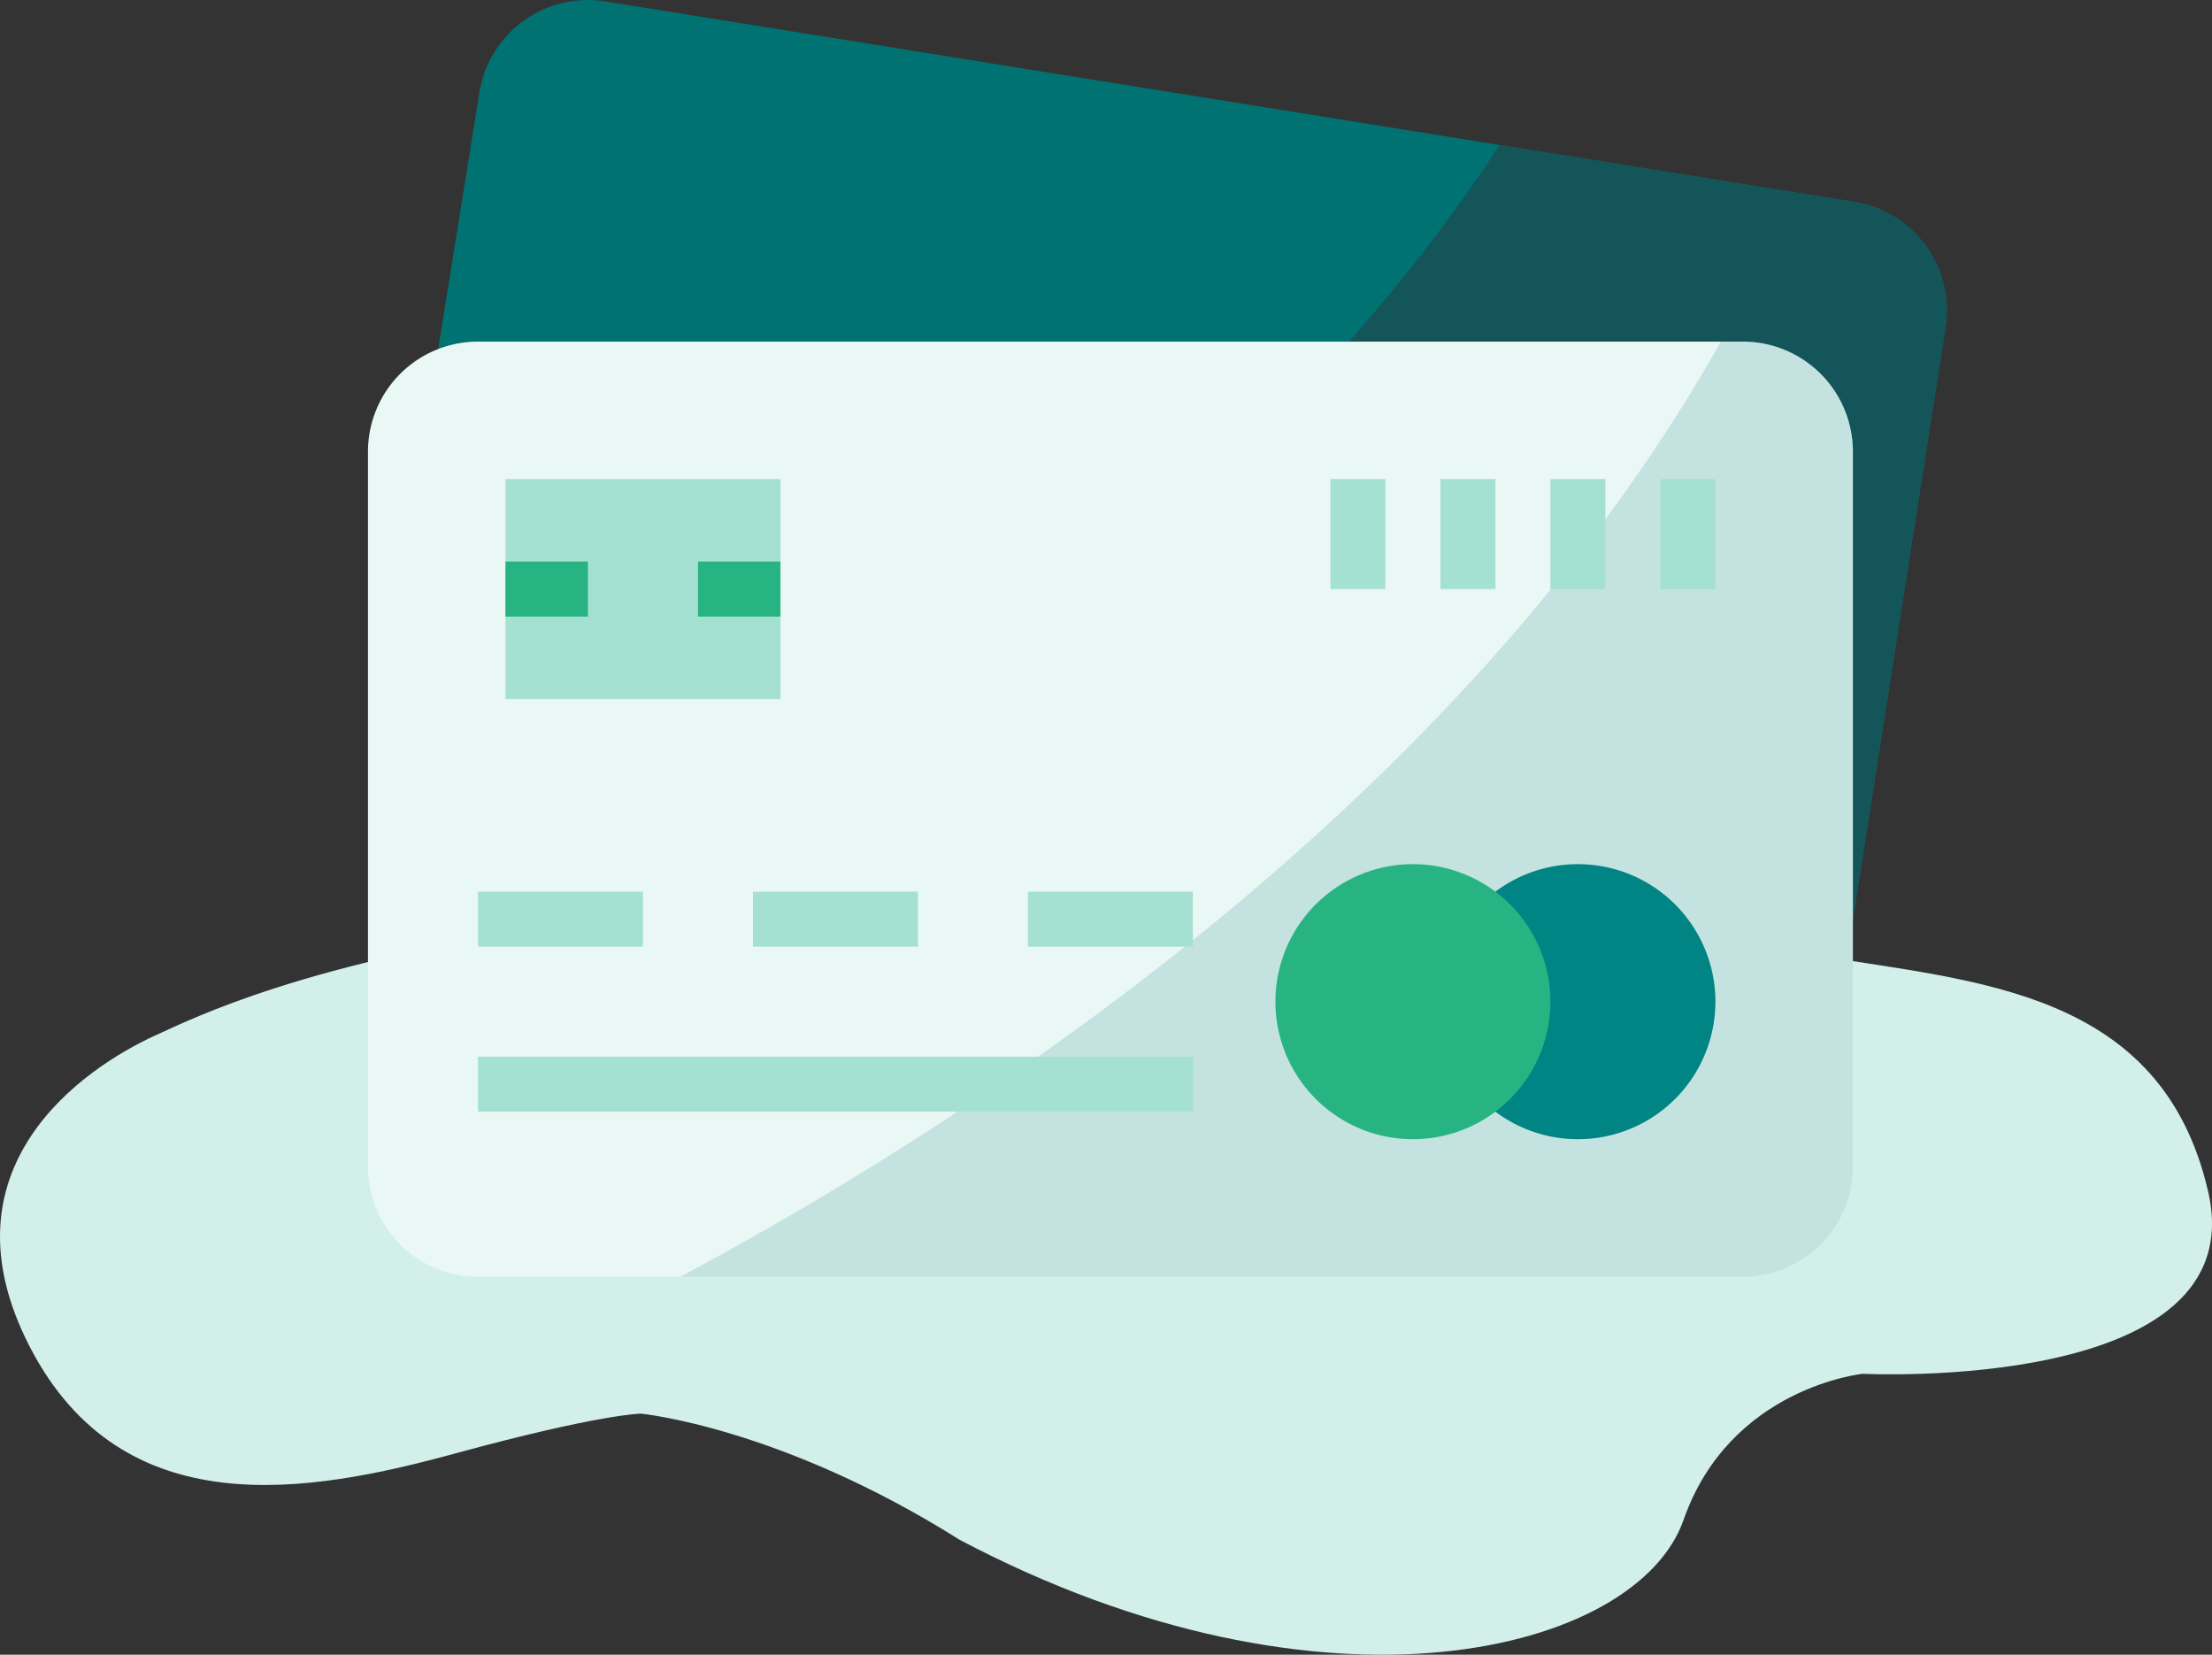 <svg xmlns="http://www.w3.org/2000/svg" width="157.793" height="118.009" viewBox="0 0 157.793 118.009">
  <rect x="0" y="0" width="157.793" height="118.009" fill="#333333" stroke="none"/>
  <g id="Group_2784" data-name="Group 2784" transform="translate(-271.286 -169.424)">
    <path id="Path_3649" data-name="Path 3649" d="M317.009,368.388s-2.842,0-13.264,2.842-23.686,5.211-30.318-7.579,3.79-19.9,9-22.265,33.16-16.58,118.429-5.685c11.369,1.9,24.633,2.447,27.949,16.856s-24.633,12.988-24.633,12.988-9.474.947-12.79,10.422-25.581,15.159-51.635,1.421C326.957,369.335,317.009,368.388,317.009,368.388Z" transform="translate(0 -98.147)" fill="#d2f0e9" fill-rule="evenodd"/>
    <path id="Path_3650" data-name="Path 3650" d="M450.99,234.975l6.6-42.159a7.849,7.849,0,0,0-6.5-8.992L362,169.524a7.845,7.845,0,0,0-8.99,6.5l-3.166,19.716V234.73Z" transform="translate(-47.528 0)" fill="#007272"/>
    <path id="Path_3651" data-name="Path 3651" d="M467.031,199.664l-25.3-4.06c-17,26.005-44.47,44.016-65.539,54.992l90.744.22,6.6-42.159A7.849,7.849,0,0,0,467.031,199.664Z" transform="translate(-63.469 -15.84)" fill="#14555a"/>
    <path id="Path_3652" data-name="Path 3652" d="M345.592,231.1h90.234a7.847,7.847,0,0,1,7.847,7.846v51a7.847,7.847,0,0,1-7.847,7.846H345.592a7.847,7.847,0,0,1-7.846-7.846v-51A7.847,7.847,0,0,1,345.592,231.1Z" transform="translate(-40.211 -37.313)" fill="#e9f8f4"/>
    <path id="Path_3653" data-name="Path 3653" d="M469.941,231.1h-1.569c-18.518,32.875-53.118,55.425-74.241,66.695h75.81a7.847,7.847,0,0,0,7.847-7.847v-51A7.847,7.847,0,0,0,469.941,231.1Z" transform="translate(-74.326 -37.313)" fill="#007272" opacity="0.16"/>
    <path id="Path_3654" data-name="Path 3654" d="M362.579,255.927H382.2V271.62H362.579Z" transform="translate(-55.236 -52.338)" fill="#a5e1d2"/>
    <rect id="Rectangle_822" data-name="Rectangle 822" width="5.885" height="3.923" transform="translate(307.343 209.475)" fill="#28b482"/>
    <path id="Path_3655" data-name="Path 3655" d="M397.345,270.828h5.885v3.923h-5.885Z" transform="translate(-76.27 -61.353)" fill="#28b482"/>
    <path id="Path_3656" data-name="Path 3656" d="M541.251,345.076a9.808,9.808,0,1,0-9.808-9.808A9.808,9.808,0,0,0,541.251,345.076Z" transform="translate(-157.405 -94.408)" fill="#008484"/>
    <path id="Path_3657" data-name="Path 3657" d="M511.451,345.076a9.808,9.808,0,1,0-9.808-9.808A9.808,9.808,0,0,0,511.451,345.076Z" transform="translate(-139.375 -94.408)" fill="#28b482"/>
    <rect id="Rectangle_823" data-name="Rectangle 823" width="11.77" height="3.923" transform="translate(305.382 233.013)" fill="#a5e1d2"/>
    <rect id="Rectangle_824" data-name="Rectangle 824" width="11.77" height="3.923" transform="translate(324.998 233.013)" fill="#a5e1d2"/>
    <path id="Path_3658" data-name="Path 3658" d="M456.944,330.426h11.769v3.923H456.944Z" transform="translate(-112.33 -97.412)" fill="#a5e1d2"/>
    <rect id="Rectangle_825" data-name="Rectangle 825" width="51.002" height="3.923" transform="translate(305.382 244.783)" fill="#a5e1d2"/>
    <path id="Path_3659" data-name="Path 3659" d="M511.577,255.927H515.5v7.847h-3.923Z" transform="translate(-145.385 -52.338)" fill="#a5e1d2"/>
    <path id="Path_3660" data-name="Path 3660" d="M531.443,255.927h3.923v7.847h-3.923Z" transform="translate(-157.405 -52.338)" fill="#a5e1d2"/>
    <path id="Path_3661" data-name="Path 3661" d="M551.309,255.927h3.923v7.847h-3.923Z" transform="translate(-169.425 -52.338)" fill="#a5e1d2"/>
    <path id="Path_3662" data-name="Path 3662" d="M571.175,255.927H575.1v7.847h-3.923Z" transform="translate(-181.444 -52.338)" fill="#a5e1d2"/>
  </g>
</svg>
